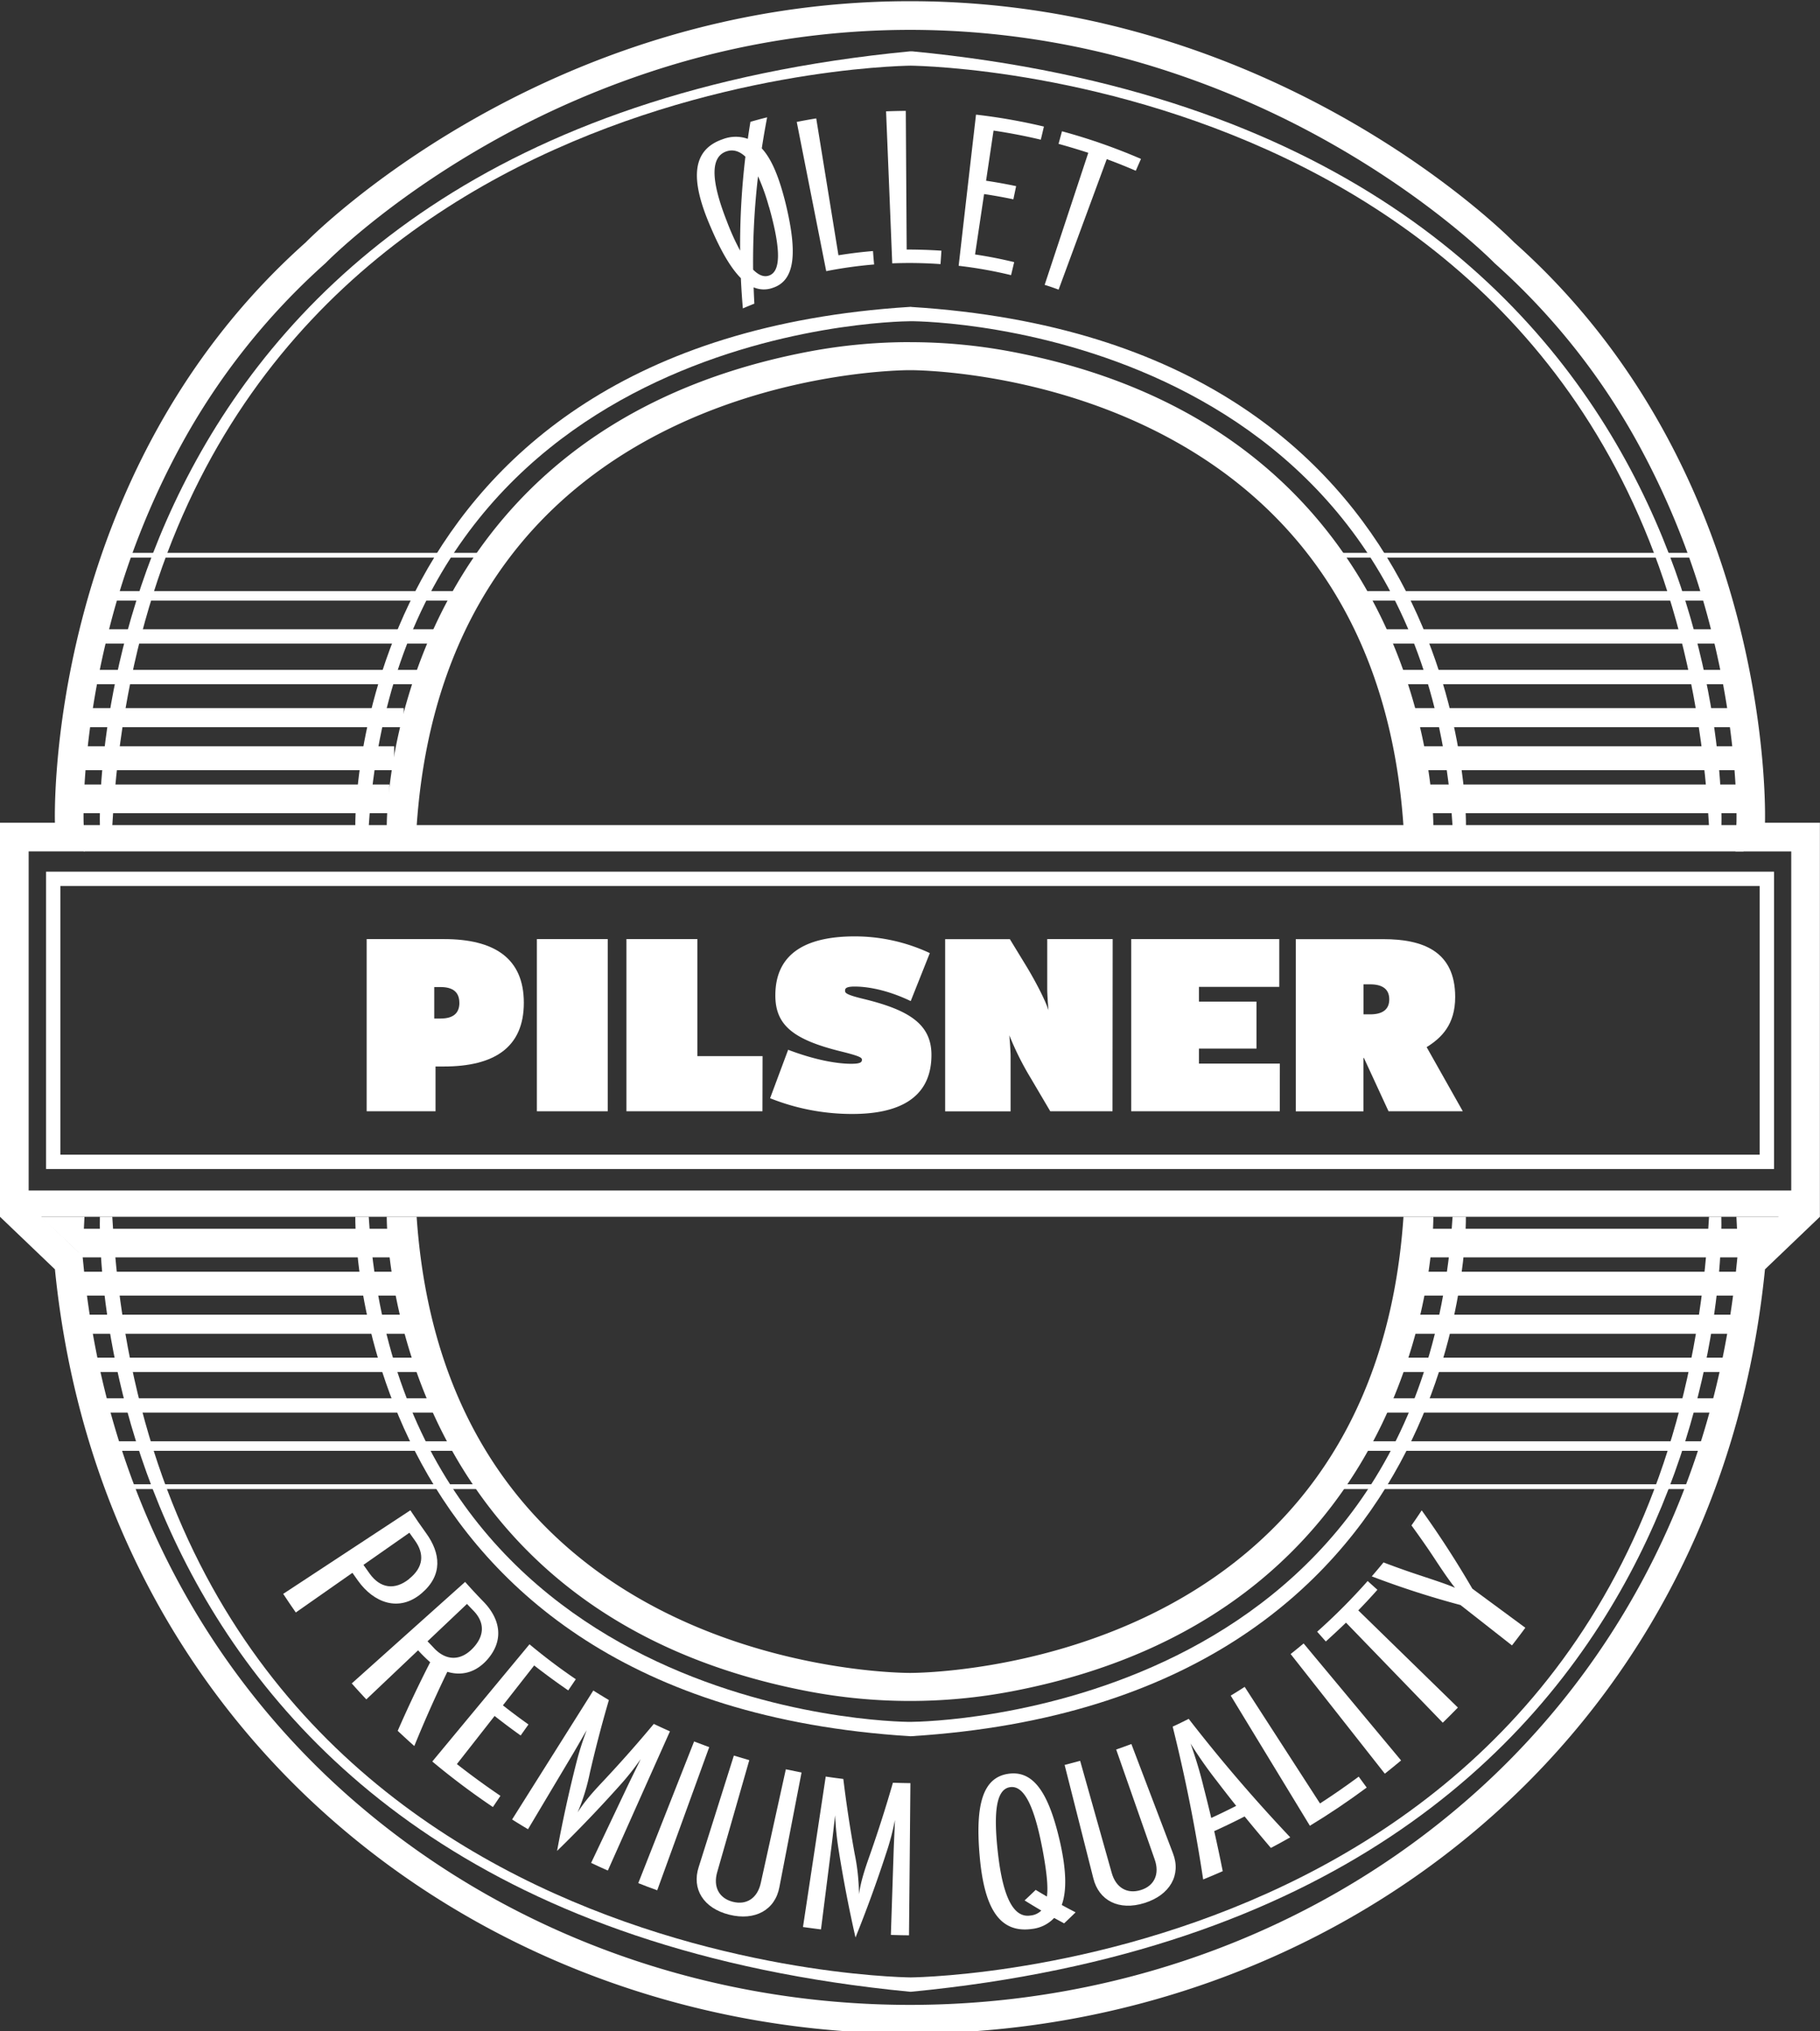 <svg xmlns="http://www.w3.org/2000/svg" width="762.04" height="850.52" viewBox="0 0 762.04 850.52"><rect x="0" y="0" width="762.04" height="850.52" fill="#333333" stroke="none"/><defs><style>.cls-1{fill:#fff;}</style></defs><title>pilsner</title><g id="Layer_2" data-name="Layer 2"><path class="cls-1" d="M381,12.5A346.82,346.82,0,0,1,482,27.6,375.4,375.4,0,0,1,559,61c42.14,24.14,66.24,48.64,66.47,48.88l.31.31.32.29a284.56,284.56,0,0,1,60,75.69A329.8,329.8,0,0,1,716,262c12.07,46.41,11.08,81.77,11.07,82.11l-.43,12.41H750V504.37l-19.29,18.46-3.2,3.06-.45,4.42c-4.68,46.85-17.66,90.57-38.56,129.94a327.08,327.08,0,0,1-78.48,97.07c-62.87,53-144.2,82.18-229,82.18S214.9,810.32,152,757.32a327.08,327.08,0,0,1-78.48-97.07C52.64,620.88,39.67,577.16,35,530.31l-.44-4.42-3.2-3.06L12,504.37V356.5H35.47L35,344.09c0-.35-1.06-35.06,10.87-81.35a329.43,329.43,0,0,1,29.85-76.16A284.5,284.5,0,0,1,136,110.46l.32-.29.3-.3c.24-.25,24.33-24.75,66.48-48.89a375.4,375.4,0,0,1,77-33.38A346.8,346.8,0,0,1,381,12.5m0-12c-155,0-253,101-253,101-110,98-105,243-105,243H0v165l23,22c20,200,184,320,358,320s338-120,358-320l23-22v-165H739s5-145-105-243c0,0-98-101-253-101Z"/><path class="cls-1" d="M736.79,371V483.5H25.29V371h711.5m6-6H19.29V489.5h723.5V365Z"/><polygon class="cls-1" points="730.04 345.5 35.04 345.5 35.04 356.5 730.04 356.5 730.04 345.5 730.04 345.5"/><polygon class="cls-1" points="752.04 498.5 10.04 498.5 10.04 509.5 752.04 509.5 752.04 498.5 752.04 498.5"/><path class="cls-1" d="M600.15,509.5H587.64C574.75,699,387,700.5,381.18,700.5h-.27c-5.75,0-193.57-1.45-206.46-191H161.94S160.3,674.23,338.47,708.22a227.41,227.41,0,0,0,85.14,0c178.18-34,176.54-198.72,176.54-198.72Z"/><path class="cls-1" d="M613.81,509.5H608.2C594.81,717.36,389.31,720.94,381.29,721s-213.51-3.64-226.9-211.5h-5.62S145.05,712.21,381,727v0l.25,0,.25,0v0c236-14.76,232.27-217.47,232.27-217.47Z"/><path class="cls-1" d="M381,143.26a227.4,227.4,0,0,0-42.57,4C160.3,181.27,161.94,346,161.94,346h12.51c12.89-189.55,200.71-191,206.46-191h.27c5.77,0,193.57,1.46,206.46,191h12.51s1.64-164.73-176.54-198.72a227.25,227.25,0,0,0-42.57-4Z"/><path class="cls-1" d="M381.54,128.5l-.25,0-.25,0v0C145.05,143.29,148.77,346,148.77,346h5.62c13.39-207.86,218.89-211.44,226.9-211.5S594.81,138.14,608.2,346h5.61s3.73-202.71-232.27-217.47v0Z"/><path class="cls-1" d="M720.76,509.5h-5.18C697.84,821.37,391.22,827.87,381.29,828c-9.92-.13-316.54-6.63-334.28-318.5H41.83S31.06,800.22,381,834v0l.25,0,.25,0v0c350-33.73,339.22-324.45,339.22-324.45Z"/><path class="cls-1" d="M381,21.5Zm0,0Zm0,0h0Zm.12,0H381C31.06,55.23,41.83,346,41.83,346H47C64.75,34.13,371.37,27.63,381.29,27.5c9.93.13,316.55,6.63,334.29,318.5h5.18S732,55.23,382,21.5h-.91Zm-.1,0h0Zm0,0Zm0,0Zm0,0Zm0,0Zm0,0Zm0,0Zm0,0Zm0,0Zm0,0Zm0,0Zm0,0Z"/><polygon class="cls-1" points="35.37 509.5 17.04 509.5 34.54 526 35.37 509.5 35.37 509.5"/><polygon class="cls-1" points="745.37 509.5 727.04 509.5 727.87 526 745.37 509.5 745.37 509.5"/><polygon class="cls-1" points="165.04 514.5 33.04 514.5 33.04 526.5 165.04 526.5 165.04 514.5 165.04 514.5"/><polygon class="cls-1" points="167.04 532.5 34.04 532.5 34.04 542.5 167.04 542.5 167.04 532.5 167.04 532.5"/><polygon class="cls-1" points="171.04 550.5 37.04 550.5 37.04 558.5 171.04 558.5 171.04 550.5 171.04 550.5"/><polygon class="cls-1" points="177.04 568.5 40.04 568.5 40.04 574.5 177.04 574.5 177.04 568.5 177.04 568.5"/><polygon class="cls-1" points="184.04 585.5 44.04 585.5 44.04 591.5 184.04 591.5 184.04 585.5 184.04 585.5"/><polygon class="cls-1" points="192.04 603.5 49.04 603.5 49.04 607.5 192.04 607.5 192.04 603.5 192.04 603.5"/><polygon class="cls-1" points="203.04 621.5 55.04 621.5 55.04 623.5 203.04 623.5 203.04 621.5 203.04 621.5"/><polygon class="cls-1" points="730.04 514.5 598.04 514.5 598.04 526.5 730.04 526.5 730.04 514.5 730.04 514.5"/><polygon class="cls-1" points="729.04 532.5 596.04 532.5 596.04 542.5 729.04 542.5 729.04 532.5 729.04 532.5"/><polygon class="cls-1" points="726.04 550.5 592.04 550.5 592.04 558.5 726.04 558.5 726.04 550.5 726.04 550.5"/><polygon class="cls-1" points="723.04 568.5 586.04 568.5 586.04 574.5 723.04 574.5 723.04 568.5 723.04 568.5"/><polygon class="cls-1" points="719.04 585.5 579.04 585.5 579.04 591.5 719.04 591.5 719.04 585.5 719.04 585.5"/><polygon class="cls-1" points="714.04 603.5 571.04 603.5 571.04 607.5 714.04 607.5 714.04 603.5 714.04 603.5"/><polygon class="cls-1" points="708.04 621.5 560.04 621.5 560.04 623.5 708.04 623.5 708.04 621.5 708.04 621.5"/><polygon class="cls-1" points="730.04 328.5 598.04 328.5 598.04 340.5 730.04 340.5 730.04 328.5 730.04 328.5"/><polygon class="cls-1" points="729.04 312.5 596.04 312.5 596.04 322.5 729.04 322.5 729.04 312.5 729.04 312.5"/><polygon class="cls-1" points="726.04 296.5 592.04 296.5 592.04 304.5 726.04 304.5 726.04 296.5 726.04 296.5"/><polygon class="cls-1" points="723.04 280.5 586.04 280.5 586.04 286.5 723.04 286.5 723.04 280.5 723.04 280.5"/><polygon class="cls-1" points="719.04 263.5 579.04 263.5 579.04 269.5 719.04 269.5 719.04 263.5 719.04 263.5"/><polygon class="cls-1" points="714.04 247.5 571.04 247.5 571.04 251.5 714.04 251.5 714.04 247.5 714.04 247.5"/><polygon class="cls-1" points="708.04 231.5 560.04 231.5 560.04 233.5 708.04 233.5 708.04 231.5 708.04 231.5"/><polygon class="cls-1" points="163.04 328.5 31.04 328.5 31.04 340.5 163.04 340.5 163.04 328.5 163.04 328.5"/><polygon class="cls-1" points="165.04 312.5 32.04 312.5 32.04 322.5 165.04 322.5 165.04 312.5 165.04 312.5"/><polygon class="cls-1" points="169.04 296.5 35.04 296.5 35.04 304.5 169.04 304.5 169.04 296.5 169.04 296.5"/><polygon class="cls-1" points="175.04 280.5 38.04 280.5 38.04 286.5 175.04 286.5 175.04 280.5 175.04 280.5"/><polygon class="cls-1" points="182.04 263.5 42.04 263.5 42.04 269.5 182.04 269.5 182.04 263.5 182.04 263.5"/><polygon class="cls-1" points="190.04 247.5 47.04 247.5 47.04 251.5 190.04 251.5 190.04 247.5 190.04 247.5"/><polygon class="cls-1" points="201.04 231.5 53.04 231.5 53.04 233.5 201.04 233.5 201.04 231.5 201.04 231.5"/></g><g id="Layer_3" data-name="Layer 3"><path class="cls-1" d="M219.33,419.9c0,18.74-12.46,26.67-33.47,26.67h-3.5v18.75H153.52v-72.1h32.34C206.87,393.22,219.33,401.15,219.33,419.9Zm-27,0c0-4.43-2.68-6.59-7.83-6.59h-2.68v13.18h2.68C189.67,426.49,192.35,424.33,192.35,419.9Z"/><path class="cls-1" d="M254.46,465.32H224.79v-72.1h29.67Z"/><path class="cls-1" d="M319.24,465.32H262.29v-72.1H292v49h27.29Z"/><path class="cls-1" d="M390,441.73c0,18.85-14.83,24.72-33.06,24.72a92.3,92.3,0,0,1-34.5-6.59L330,439.57c11.33,4.33,20.6,5.87,26.36,5.87,3.81,0,4.53-.62,4.53-1.65,0-.82-.3-1.44-8.65-3.5-20.08-4.94-27.6-11-27.6-23.48,0-18.85,14.73-24.72,33.27-24.72a74.19,74.19,0,0,1,31.41,7l-8,20.09c-8.14-3.92-16.58-6.08-23.49-6.08-3.39,0-4,.72-4,1.65s0,1.65,7.62,3.5C380.63,422.89,390,428.86,390,441.73Z"/><path class="cls-1" d="M465.81,465.32H439.75l-8.13-13.8a122.54,122.54,0,0,1-9-18c.21,2.68.52,6.7.52,8.66v23.17h-27.4v-72.1h27.09L430,405c3,5,7.41,13.08,9,18-.21-2.47-.52-6.7-.52-8.65V393.22h27.4Z"/><path class="cls-1" d="M535.85,465.32H473.64v-72.1h62v20H502v6.18h24.1v19.68H502v6.28h33.88Z"/><path class="cls-1" d="M612.48,465.32h-31.1L571.08,443h-.21v22.35H542.55v-72.1h36.66c16.48,0,30.08,5,30.08,24.21,0,11.53-5.67,17.09-11.95,21Zm-30.79-46.86c0-4.23-2.79-6.29-8-6.29h-2.78v12.57h2.78C578.9,424.74,581.69,422.68,581.69,418.46Z"/></g><g id="Layer_6" data-name="Layer 6"><path class="cls-1" d="M321.2,49.13q-1.24,6.49-2.24,13c4.26,4.6,7.28,12.3,9.88,22.62,5.12,20.92,4.21,32.65-5.27,35.78a10.88,10.88,0,0,1-8-.21c-.06-.08.26,6.83.29,6.82-1.62.65-3.22,1.31-4.82,2q-.55-6.3-.84-12.67c-4.24-4.26-8.38-11.39-12.56-21.19-8.55-19.61-8.39-32.4,5-37a15.1,15.1,0,0,1,10.47-.14c.34-2.37.7-4.75,1.1-7.13Q317.67,50,321.2,49.13Zm-9.1,16.48c-2.58-2.44-5.24-3.13-7.92-2.23-6.52,2.22-6.86,11.41.12,29.18a100.54,100.54,0,0,0,5.59,12.38A314.62,314.62,0,0,1,312.1,65.61Zm9.86,21a85.91,85.91,0,0,0-4.57-12.79,310.38,310.38,0,0,0-2.06,39.09c2.41,2.41,4.56,3.18,6.62,2.49C326.84,113.76,327.18,105,322,86.61Z"/><path class="cls-1" d="M366,110.74a181.54,181.54,0,0,0-20.06,2.8q-6.18-31.25-12.34-62.49,4.06-.81,8.16-1.47l9.3,57.31q7.22-1.17,14.47-1.77C365.66,107,365.81,108.87,366,110.74Z"/><path class="cls-1" d="M393.79,110.59a181.7,181.7,0,0,0-20.21-.32Q372.31,78.46,371,46.62q4.14-.16,8.26-.19.18,29,.37,58.06,7.28,0,14.55.48C394.06,106.84,393.93,108.72,393.79,110.59Z"/><path class="cls-1" d="M423.34,115.21a180.88,180.88,0,0,0-21.95-3.91Q405,79.66,408.66,48a241.94,241.94,0,0,1,28.43,5q-.64,2.74-1.3,5.49Q426,56.16,416,54.68q-1.56,10.49-3.13,21,6.32.94,12.59,2.26c-.39,1.84-.77,3.68-1.16,5.52q-6.1-1.28-12.26-2.2l-3.78,25.29q8.23,1.23,16.38,3.21C424.22,111.56,423.78,113.38,423.34,115.21Z"/><path class="cls-1" d="M475.56,71.5q-6-2.59-12.16-4.87l-20.16,54.65c-1.94-.72-3.88-1.4-5.84-2l18.27-55.3q-6.18-2-12.45-3.74l1.43-5.27a244.39,244.39,0,0,1,33.08,11.57Q476.65,69,475.56,71.5Z"/><path class="cls-1" d="M176.59,667.1c-9.6,8.24-20.2,3.87-26.65-5.15-.8-1.11-1.59-2.23-2.38-3.36l-23.71,16.6q-2.67-3.84-5.27-7.79l53.24-35q3.24,4.94,6.65,9.65C184.41,650.31,185.52,659.45,176.59,667.1Zm-5.28-6c6-4.78,6.47-10.39,2.45-16-.79-1.09-1.57-2.19-2.35-3.3l-19.23,13.46q1.27,1.83,2.56,3.61C159.17,665.09,165.27,666,171.31,661.15Z"/><path class="cls-1" d="M173.47,731.12q-3.51-3.14-6.95-6.37,6.39-14.64,13.6-28.72a66.07,66.07,0,0,1-5.07-5l-21.67,20.55q-3.09-3.29-6.1-6.68l47.47-42.51q3.76,4.25,7.67,8.26c6.81,7,8.94,15.89,1.62,24.27-4.95,5.59-10.95,6.86-16.74,5.11Q179.92,715.25,173.47,731.12Zm24.62-41.07c5-5.34,4.75-10.88.14-15.62q-1.36-1.39-2.7-2.82L179,687.27c1,1,2,2.06,2.94,3.07C187,695.55,193.06,695.43,198.09,690.05Z"/><path class="cls-1" d="M206.38,756.66A309.72,309.72,0,0,1,181,737.59l40.7-49.08q9.41,7.85,19.39,14.63l-3.17,4.68q-7.28-5-14.26-10.45l-13.09,16.71q5.28,4.15,10.7,8L218,726.7q-5.53-3.94-10.91-8.18l-15.79,20.15q8.93,7,18.24,13.3Z"/><path class="cls-1" d="M254.51,783.24c-2.34-1-4.68-2.1-7-3.2l14.76-31.11c2.23-4.69,4.13-8.43,6-12.38a105.87,105.87,0,0,1-8.82,11.13q-12.56,14.05-26.2,27.35,3.44-18.72,8.09-37a121.21,121.21,0,0,1,4.31-13.54c-2.24,3.76-4,7-6.94,11.88q-8.82,14.79-17.63,29.58-3.36-2-6.66-4.08l34-54c2.15,1.36,4.33,2.68,6.52,4q-4.44,15.15-8,30.65a85.27,85.27,0,0,1-5.09,16.4c2.82-4.48,6.1-8.21,10.9-13.31q10.88-11.61,21-23.76c2.24,1.07,4.5,2.11,6.76,3.11Q267.48,754.12,254.51,783.24Z"/><path class="cls-1" d="M275.18,791.52c-2.66-.95-5.3-1.95-7.93-3l23.37-59.32q3.15,1.23,6.33,2.38Z"/><path class="cls-1" d="M326.34,790.16c-1.75,9.56-10.18,14.28-21,11.58s-15.79-10.8-12.78-20l14.71-46.63q3.22,1,6.46,1.92-6.7,23.41-13.42,46.83c-1.8,6.2.73,11,6.54,12.48s10.34-1.61,11.7-7.92q5.24-23.77,10.48-47.56c2.19.47,4.39.92,6.58,1.34Q331,766.16,326.34,790.16Z"/><path class="cls-1" d="M380.6,810.36c-2.53,0-5.06-.08-7.59-.16l1.14-34.38c.17-5.19.42-9.36.57-13.73a107.32,107.32,0,0,1-3.61,13.7q-5.81,17.88-12.91,35.5-4.2-18.49-7.12-37.07a121.12,121.12,0,0,1-1.4-14.1c-.55,4.34-.89,8-1.61,13.65l-4.32,34.13c-2.51-.31-5-.65-7.54-1q4.77-31.5,9.52-63,3.67.55,7.37,1,1.9,15.63,4.73,31.24a86.76,86.76,0,0,1,1.82,17c.79-5.24,2.28-10,4.62-16.55q5.25-15,9.6-30.11,3.66.13,7.32.17Q380.91,778.51,380.6,810.36Z"/><path class="cls-1" d="M450.36,800.75q-2.37,2.32-4.8,4.61c-1.4-.74-2.79-1.5-4.18-2.26a15,15,0,0,1-9.18,4.59c-13.95,2-20.12-9.06-22-30.4s1.15-32.95,11.95-34.55,17.19,8.38,21.87,29.39c2.36,10.85,2.73,19.44.54,25.54C446.47,798.72,448.4,799.74,450.36,800.75Zm-14-27.09c-3.58-18.6-8-26.15-13.46-25.32s-7.19,9.32-5,28.13,6.81,26.64,13.52,25.62A7.45,7.45,0,0,0,436,800q-3.56-2.09-7-4.24c1.58-1.46,3.12-2.93,4.65-4.41q2.32,1.41,4.7,2.79C438.93,789.85,438.21,783.41,436.37,773.66Z"/><path class="cls-1" d="M491.11,776c3.54,9.06-1.22,17.5-11.91,20.85s-19.14-1-21.44-10.43l-12-47.39q3.25-.82,6.5-1.72,6.62,23.43,13.21,46.88c1.73,6.23,6.42,9,12.16,7.24s8-6.77,5.83-12.86l-16.11-46c2.13-.74,4.25-1.5,6.36-2.3Z"/><path class="cls-1" d="M540.23,769.34q-4,2.28-8.11,4.44-5.57-6.54-11-13.18-6.3,3.24-12.72,6.15,1.88,8.36,3.56,16.76c-2.71,1.2-5.44,2.35-8.19,3.47q-4.89-32.43-12.77-64c2.25-1,4.48-2.13,6.71-3.25Q517.64,745.45,540.23,769.34ZM517.6,756.17q-4.11-5.17-8.11-10.41a182.69,182.69,0,0,1-11-15.69,180,180,0,0,1,5.5,18.37q1.64,6.38,3.16,12.79Q512.39,758.82,517.6,756.17Z"/><path class="cls-1" d="M572.24,748.5q-11.6,8.61-23.79,16L515.31,710q2.94-1.78,5.84-3.66,15.78,24.4,31.54,48.82,8.23-5.33,16.2-11.23Q570.56,746.24,572.24,748.5Z"/><path class="cls-1" d="M586.64,737.15q-3.37,2.82-6.81,5.54l-39.44-50.1c1.83-1.45,3.64-2.92,5.44-4.43Z"/><path class="cls-1" d="M576.72,665.69q-3.91,4.42-8,8.62L610.42,715c-2.09,2.15-4.19,4.26-6.33,6.34l-40.51-41.89q-4.17,4-8.46,7.88l-3.62-4.09a253.57,253.57,0,0,0,21.14-21.22Z"/><path class="cls-1" d="M595.27,632.43q11.28,15.74,21.2,32.79l22.19,16.37q-2.76,3.75-5.59,7.39l-21.56-16.91a375.3,375.3,0,0,1-37.15-12q2.49-2.87,4.92-5.84,7.86,3,15.89,5.63c5.49,1.84,10.55,3.46,14.06,5-2.42-3-5.49-7.54-8.58-12.25s-6.36-9.33-9.66-13.88Q593.17,635.63,595.27,632.43Z"/></g></svg>
